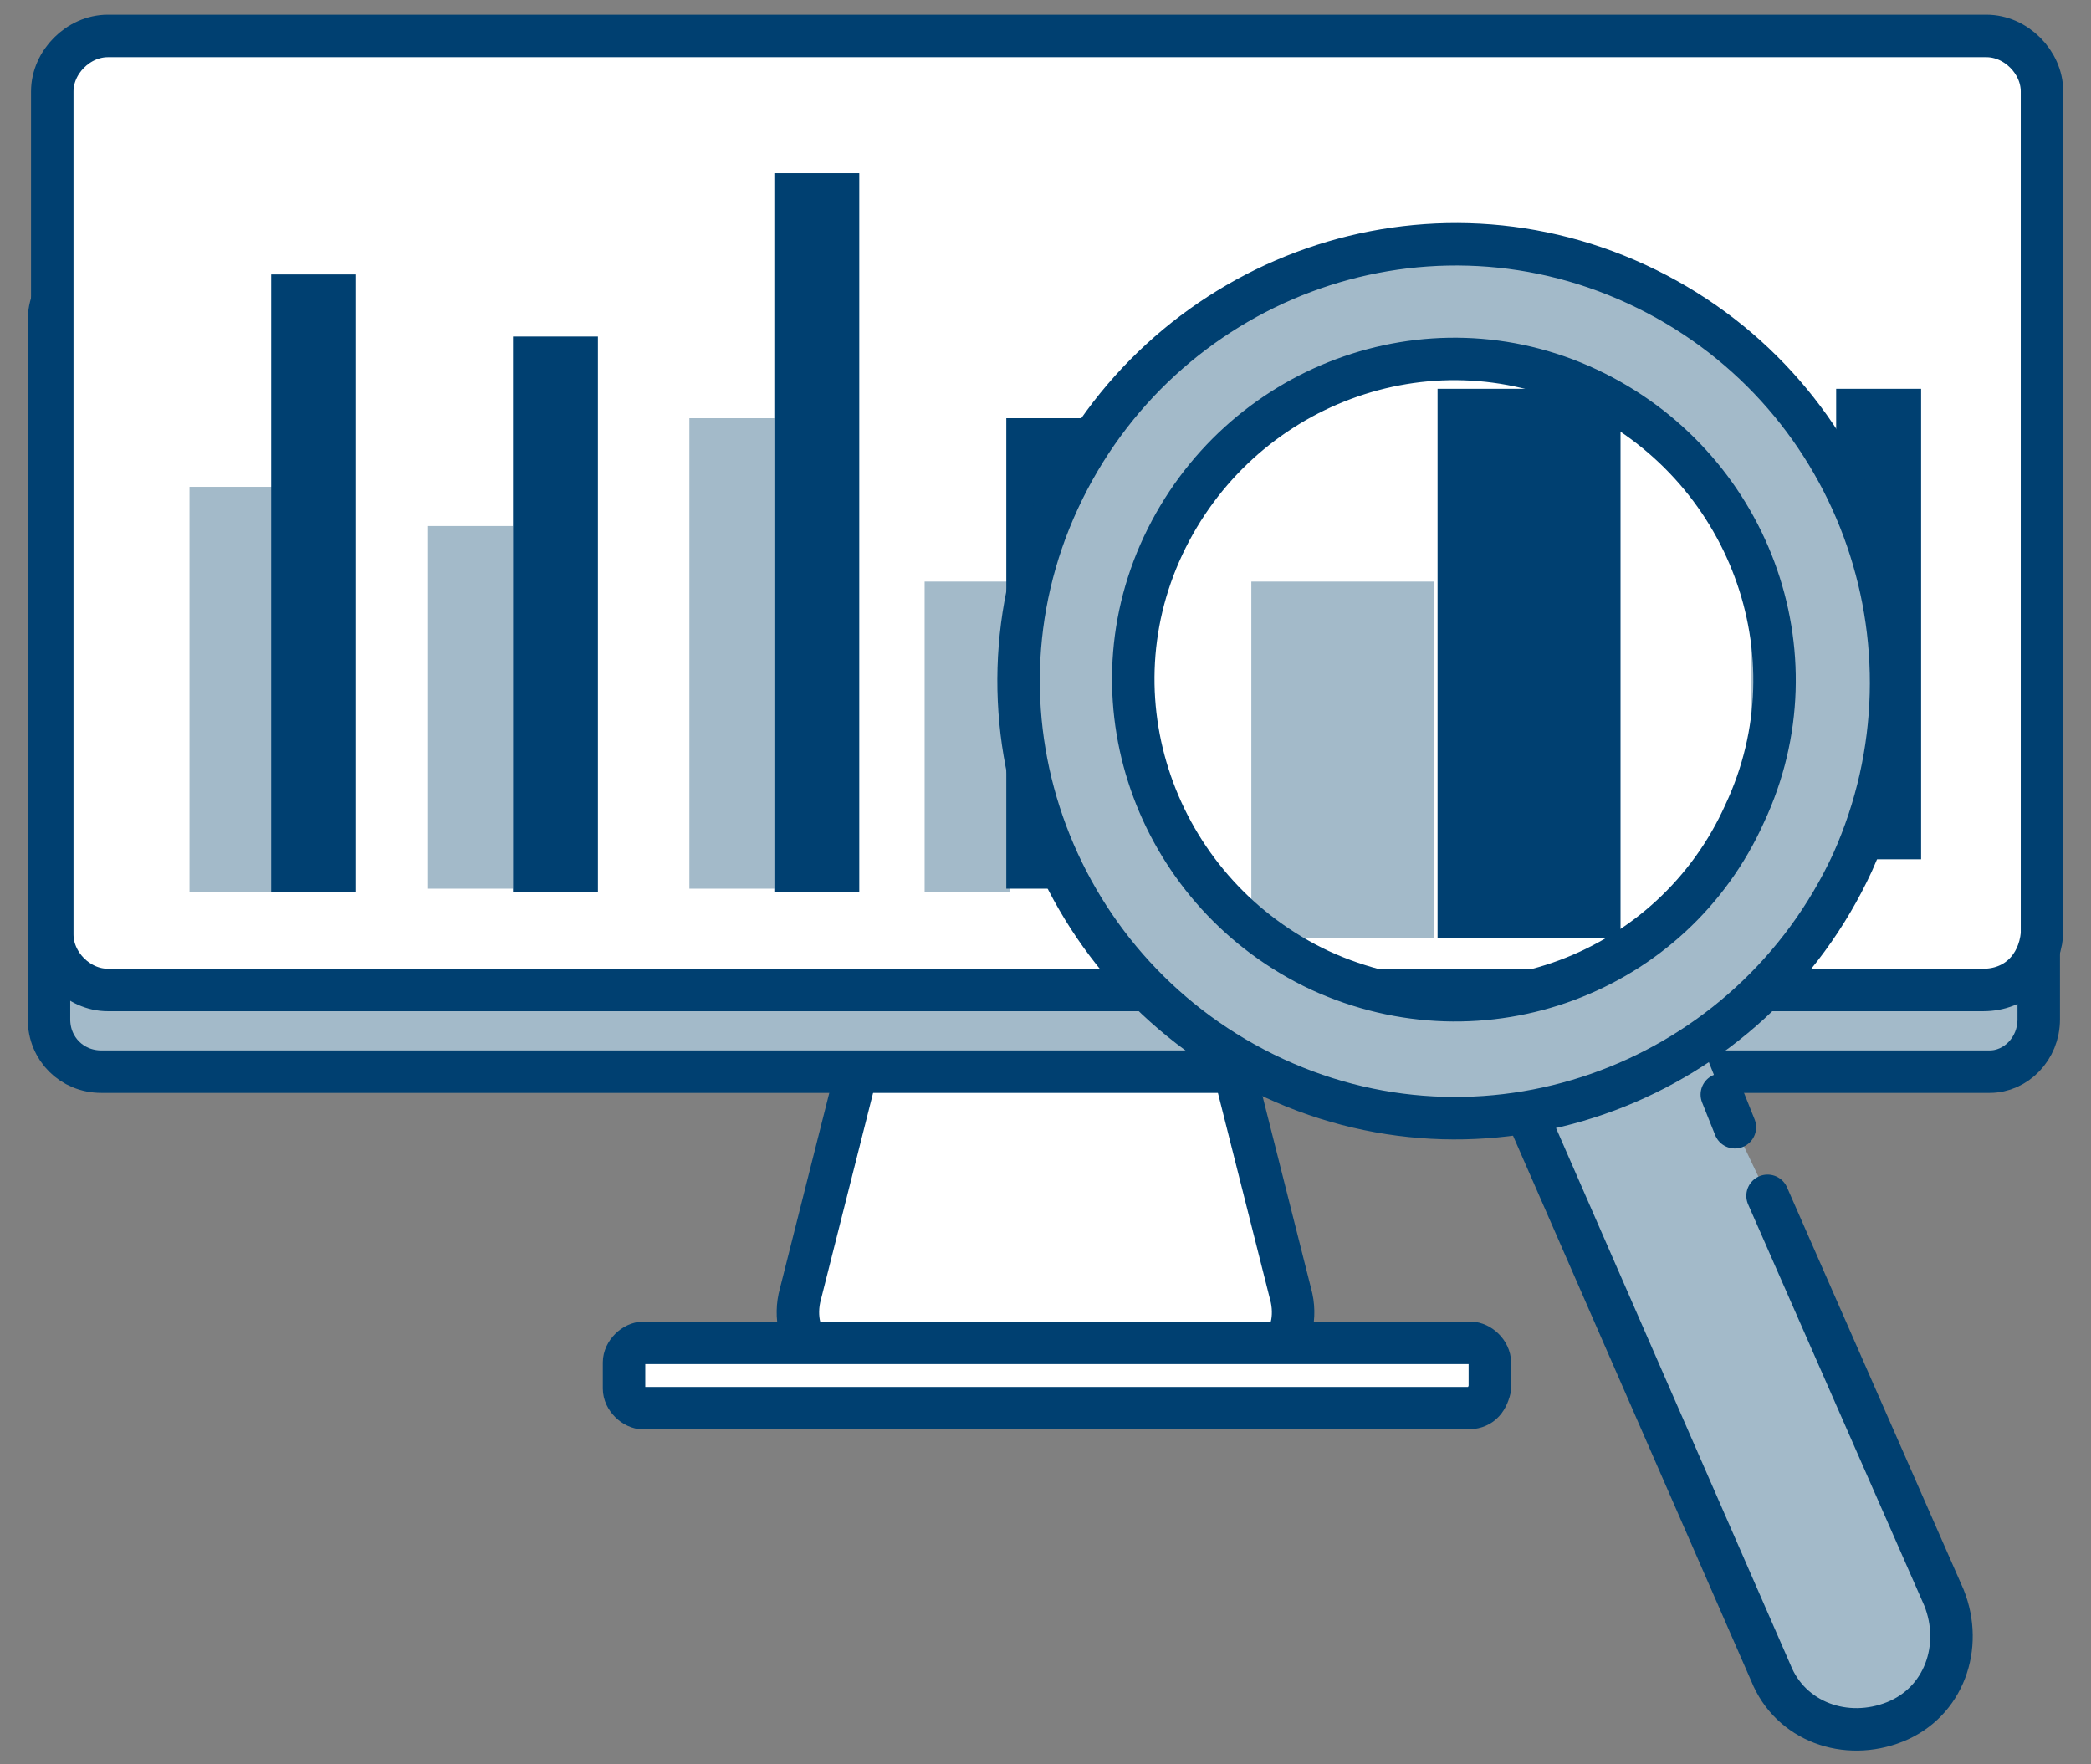 <svg width="64" height="54" viewBox="0 0 64 54" fill="none" xmlns="http://www.w3.org/2000/svg">
<rect x="0" y="0" width="64" height="54" fill="#808080" stroke="none"/>
<path d="M39.1 41.1H24.9C24.5 41.1 24.3 40.3 24.5 39.6L27.1 29.3H36.9L39.5 39.6C39.7 40.3 39.5 41.1 39.1 41.1Z" fill="white" stroke="#004071" stroke-width="1.3" stroke-miterlimit="10" stroke-linecap="round"/>
<path d="M60.9 32.8H3.1C2.2 32.8 1.5 32.1 1.5 31.2V9.8C1.5 8.9 2.2 8.2 3.1 8.2H60.8C61.7 8.2 62.4 8.9 62.4 9.8V31.2C62.4 32.1 61.7 32.8 60.9 32.8Z" fill="#A3BAC9" stroke="#004071" stroke-width="1.3" stroke-miterlimit="10" stroke-linecap="round"/>
<path d="M60.7 30.3H3.3C2.4 30.3 1.6 29.5 1.6 28.6V2.8C1.6 1.9 2.4 1.1 3.3 1.1H60.8C61.7 1.1 62.5 1.9 62.5 2.8V28.6C62.4 29.6 61.7 30.3 60.7 30.3Z" fill="white" stroke="#004071" stroke-width="1.3" stroke-miterlimit="10" stroke-linecap="round"/>
<path d="M44.9 43.1H19.7C19.4 43.1 19.1 42.8 19.1 42.5V41.7C19.1 41.4 19.4 41.1 19.7 41.1H45C45.3 41.1 45.6 41.4 45.6 41.7V42.5C45.5 42.9 45.3 43.1 44.9 43.1Z" fill="white" stroke="#004071" stroke-width="1.3" stroke-miterlimit="10" stroke-linecap="round"/>
<path d="M8.4 14.9H5.8V27.3H8.4V14.9Z" fill="#A3BAC9"/>
<path d="M10.9 8.4H8.3V27.3H10.9V8.4Z" fill="#004071"/>
<path d="M15.7 16.1H13.1V27.2H15.7V16.1Z" fill="#A3BAC9"/>
<path d="M18.3 10.3H15.7V27.3H18.3V10.3Z" fill="#004071"/>
<path d="M23.7 12.8H21.1V27.2H23.7V12.8Z" fill="#A3BAC9"/>
<path d="M26.3 5.3H23.7V27.3H26.3V5.3Z" fill="#004071"/>
<path d="M30.9 17.8H28.3V27.3H30.9V17.8Z" fill="#A3BAC9"/>
<path d="M33.4 12.8H30.8V27.2H33.4V12.8Z" fill="#004071"/>
<path d="M56.2 16.9H53.6V26.4H56.2V16.9Z" fill="#A3BAC9"/>
<path d="M58.8 11.9H56.2V26.3H58.8V11.9Z" fill="#004071"/>
<path d="M43.9 17.8H38.3V28.7H43.9V17.8Z" fill="#A3BAC9"/>
<path d="M49.6 11.9H44V28.7H49.6V11.9Z" fill="#004071"/>
<path d="M46.6 33.8L54.2 51.2C54.8 52.7 56.5 53.3 58 52.7C59.5 52.1 60.1 50.401 59.5 48.901L54.1 36.6L53.1 34.501L52.7 33.501L52.1 32.001" fill="#A3BAC9"/>
<path d="M46.6 33.8L54.2 51.2C54.8 52.7 56.5 53.3 58 52.7C59.5 52.1 60.1 50.4 59.5 48.9L54.1 36.6" stroke="#004071" stroke-width="1.3" stroke-miterlimit="10" stroke-linecap="round"/>
<path d="M53.1 34.501L52.7 33.501" stroke="#004071" stroke-width="1.3" stroke-miterlimit="10" stroke-linecap="round"/>
<path d="M50.1 8.7C43.4 5.6 35.5 8.6 32.4 15.3C29.3 22 32.3 29.9 39 33C45.7 36.1 53.6 33.1 56.7 26.4C59.7 19.7 56.8 11.8 50.1 8.7ZM40.4 29.7C35.5 27.4 33.3 21.6 35.6 16.7C37.9 11.8 43.7 9.6 48.6 11.9C53.5 14.2 55.7 20 53.4 24.9C51.2 29.8 45.4 32 40.4 29.7Z" fill="#A3BAC9" stroke="#004071" stroke-width="1.3" stroke-miterlimit="10" stroke-linecap="round"/>
</svg>
